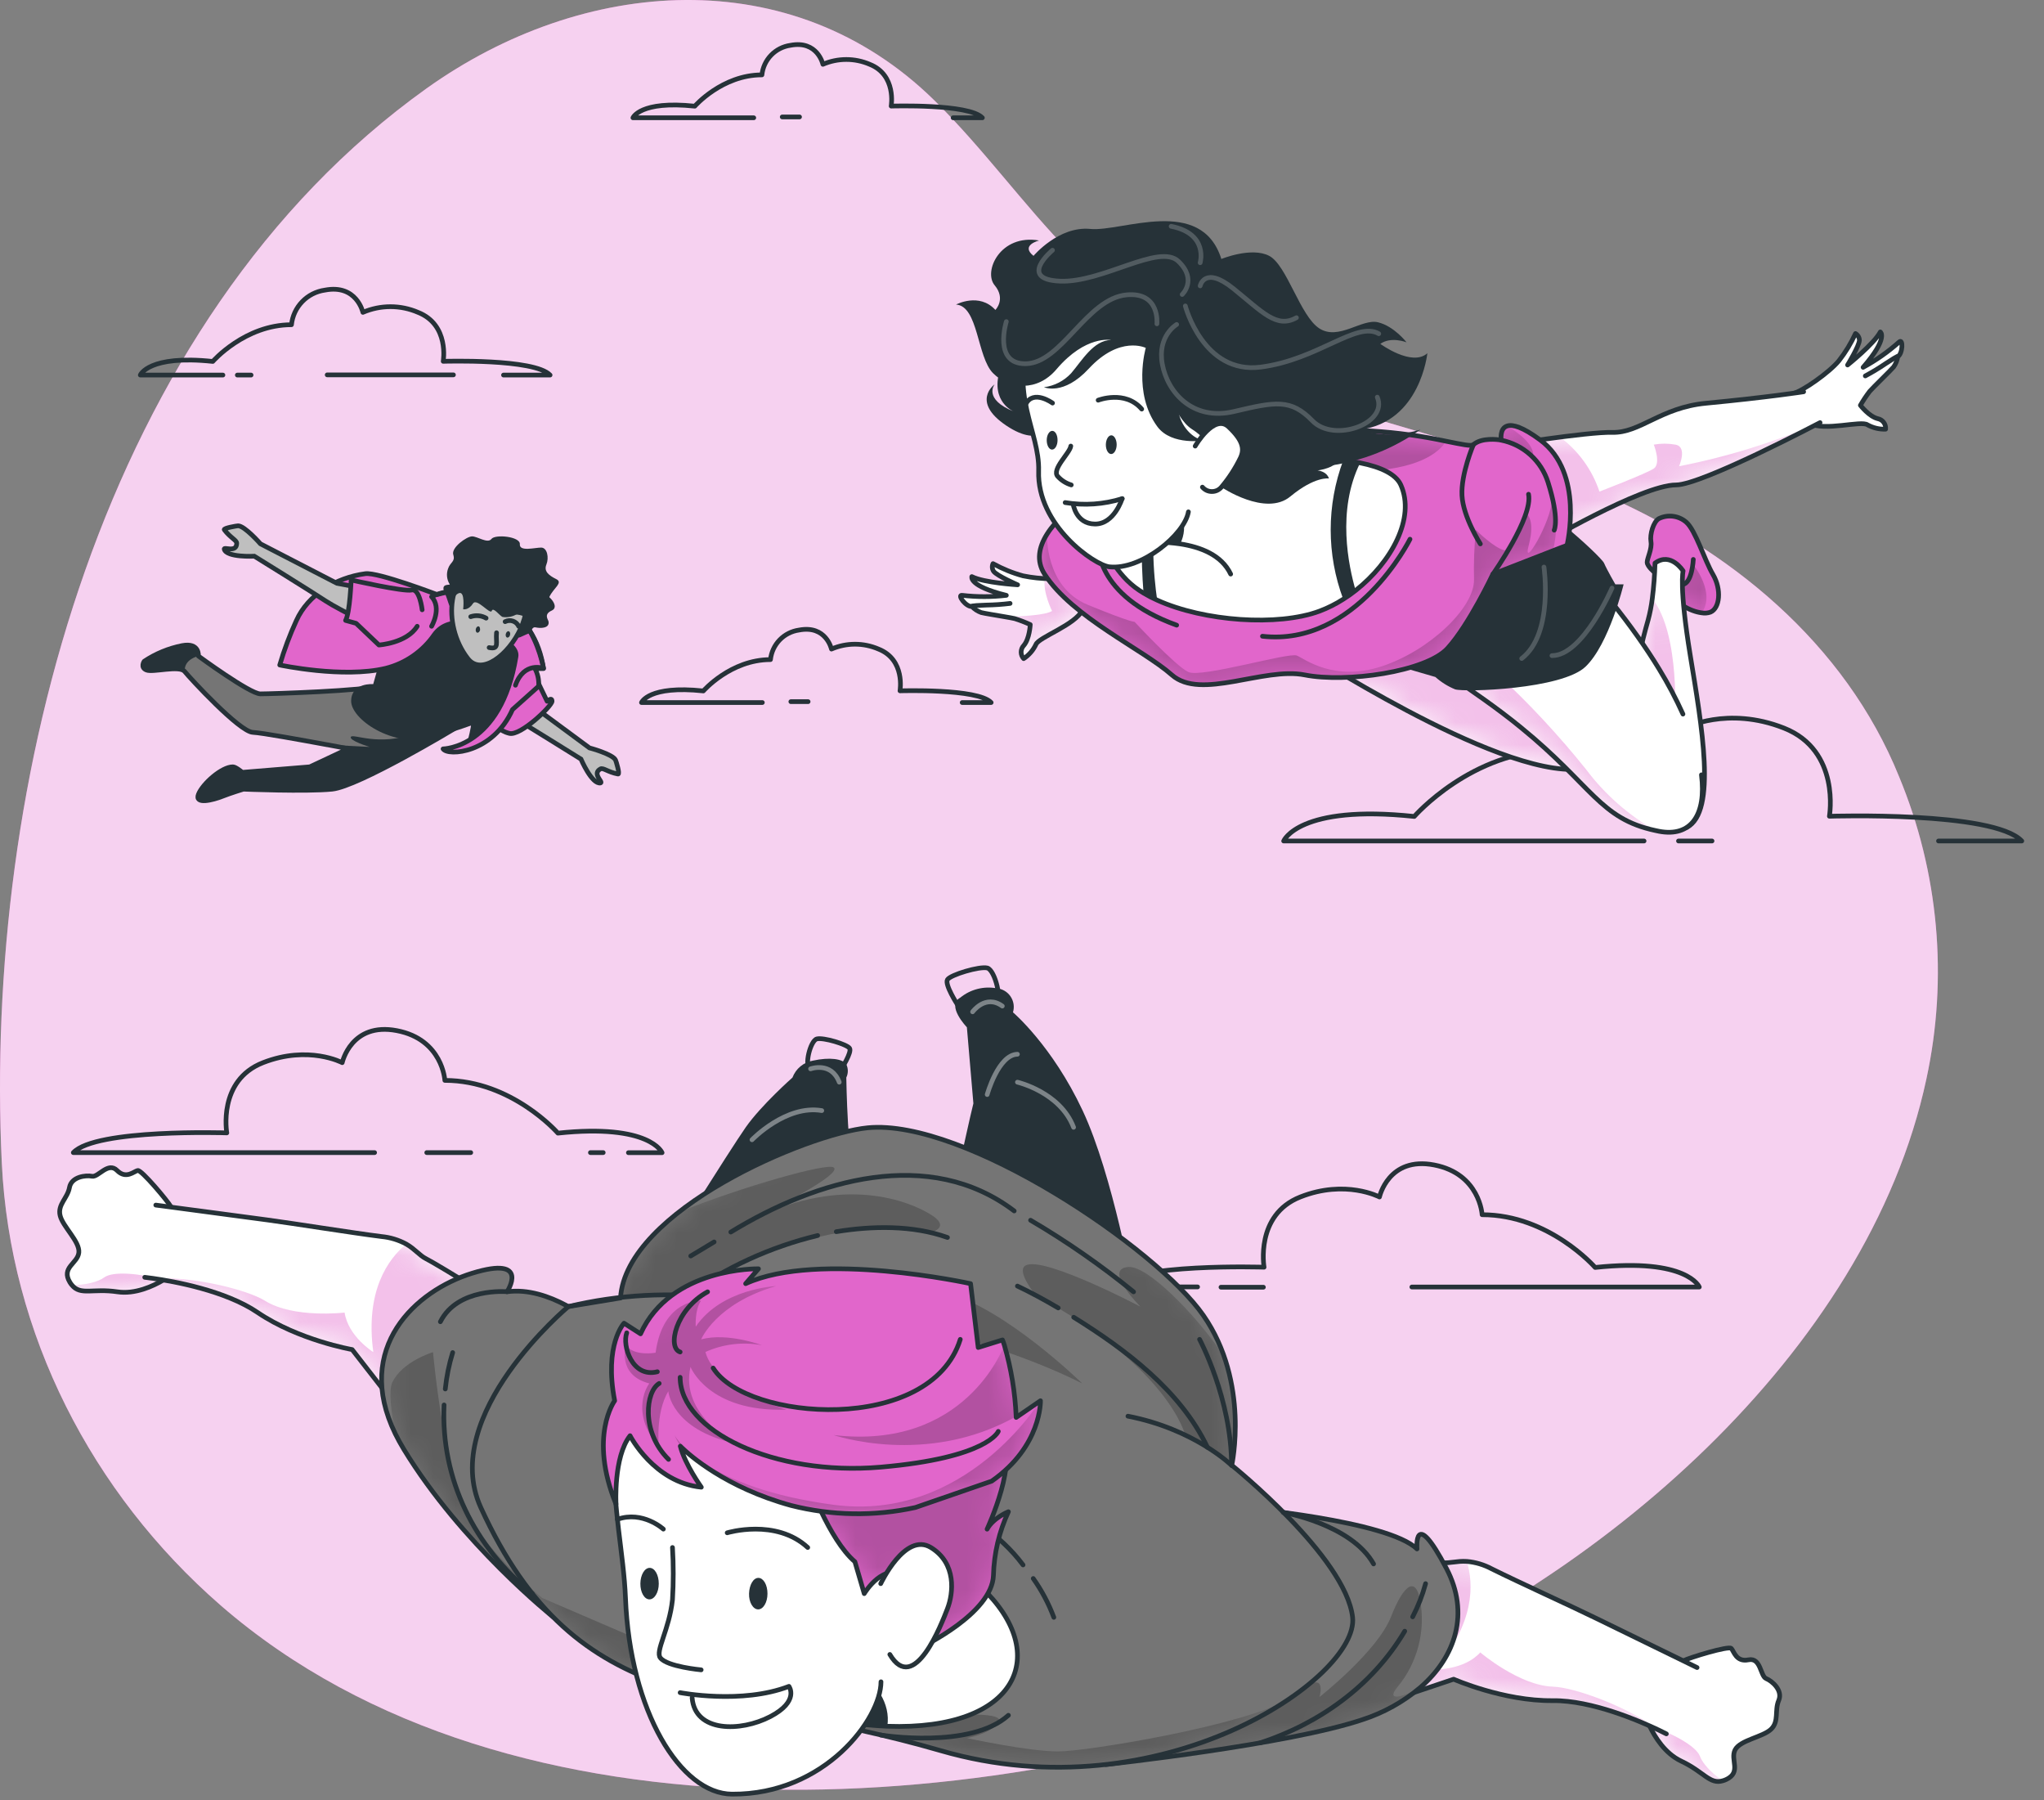 <svg width="92" height="81" viewBox="0 0 92 81" fill="none" xmlns="http://www.w3.org/2000/svg">
<rect x="0" y="0" width="92" height="81" fill="#808080" stroke="none"/>
<path d="M86.707 48.549C87.691 43.997 87.263 39.252 85.478 34.95C83.045 28.933 77.818 24.659 71.96 22.165C63.446 18.541 55.091 18.471 48.171 11.37C46.036 9.179 44.246 6.67 42.061 4.523C35.634 -1.797 26.221 -1.037 19.195 3.982C4.545 14.458 -0.734 35.19 0.081 52.331C0.447 60.02 4.124 67.183 9.932 72.239C23.078 83.653 45.4 81.734 60.493 75.776C71.749 71.322 84.054 60.957 86.707 48.549Z" fill="#E166CB"/>
<path opacity="0.7" d="M86.707 48.549C87.691 43.997 87.263 39.252 85.478 34.95C83.045 28.933 77.818 24.659 71.96 22.165C63.446 18.541 55.091 18.471 48.171 11.37C46.036 9.179 44.246 6.67 42.061 4.523C35.634 -1.797 26.221 -1.037 19.195 3.982C4.545 14.458 -0.734 35.19 0.081 52.331C0.447 60.02 4.124 67.183 9.932 72.239C23.078 83.653 45.4 81.734 60.493 75.776C71.749 71.322 84.054 60.957 86.707 48.549Z" fill="white"/>
<path d="M10.033 16.877H6.315C6.315 16.877 6.685 15.956 9.578 16.264C9.578 16.264 11.019 14.612 13.119 14.612C13.16 14.222 13.33 13.857 13.602 13.575C13.874 13.292 14.233 13.11 14.621 13.055C16.056 12.777 16.334 14.056 16.334 14.056C16.726 13.887 17.148 13.8 17.575 13.8C18.002 13.8 18.424 13.887 18.816 14.056C20.238 14.618 19.949 16.259 19.949 16.259C19.949 16.259 24.053 16.125 24.759 16.877H22.663" stroke="#263238" stroke-width="0.211" stroke-linecap="round" stroke-linejoin="round"/>
<path d="M73.999 37.843H57.777C57.777 37.843 58.449 36.185 63.657 36.739C63.657 36.739 66.25 33.764 70.034 33.764C70.034 33.764 70.16 31.447 72.743 30.956C75.326 30.465 75.828 32.763 75.828 32.763C75.828 32.763 77.736 31.752 80.298 32.763C82.86 33.775 82.341 36.73 82.341 36.73C82.341 36.73 89.734 36.488 91 37.843H87.252" stroke="#263238" stroke-width="0.211" stroke-linecap="round" stroke-linejoin="round"/>
<path d="M63.547 57.913H76.485C76.485 57.913 75.952 56.592 71.797 57.033C71.797 57.033 69.727 54.66 66.71 54.66C66.71 54.66 66.609 52.817 64.55 52.421C62.492 52.025 62.09 53.862 62.09 53.862C62.09 53.862 60.566 53.055 58.525 53.862C56.484 54.669 56.895 57.022 56.895 57.022C56.895 57.022 50.996 56.828 49.987 57.909H53.903" stroke="#263238" stroke-width="0.211" stroke-linecap="round" stroke-linejoin="round"/>
<path d="M16.861 51.865H3.3C4.313 50.784 10.208 50.978 10.208 50.978C10.208 50.978 9.786 48.621 11.838 47.818C13.89 47.015 15.403 47.818 15.403 47.818C15.403 47.818 15.803 45.981 17.864 46.377C19.924 46.773 20.023 48.616 20.023 48.616C23.042 48.616 25.111 50.989 25.111 50.989C29.265 50.548 29.8 51.869 29.8 51.869H28.285" stroke="#263238" stroke-width="0.211" stroke-linecap="round" stroke-linejoin="round"/>
<path d="M34.313 31.613H28.873C28.873 31.613 29.191 30.827 31.658 31.091C31.658 31.091 32.886 29.681 34.679 29.681C34.715 29.348 34.86 29.037 35.092 28.796C35.325 28.555 35.631 28.399 35.962 28.352C37.186 28.116 37.424 29.207 37.424 29.207C37.758 29.063 38.119 28.988 38.483 28.988C38.847 28.988 39.207 29.063 39.542 29.207C40.755 29.686 40.509 31.086 40.509 31.086C40.509 31.086 44.012 30.971 44.612 31.613H43.308" stroke="#263238" stroke-width="0.211" stroke-linecap="round" stroke-linejoin="round"/>
<path d="M10.682 16.877H11.301" stroke="#263238" stroke-width="0.211" stroke-linecap="round" stroke-linejoin="round"/>
<path d="M14.727 16.868H20.409" stroke="#263238" stroke-width="0.211" stroke-linecap="round" stroke-linejoin="round"/>
<path d="M35.596 31.573H36.373" stroke="#263238" stroke-width="0.211" stroke-linecap="round" stroke-linejoin="round"/>
<path d="M33.927 5.3H28.488C28.488 5.3 28.806 4.515 31.273 4.778C31.273 4.778 32.501 3.369 34.294 3.369C34.329 3.036 34.474 2.724 34.707 2.483C34.939 2.242 35.245 2.086 35.577 2.039C36.801 1.803 37.039 2.894 37.039 2.894C37.371 2.751 37.73 2.677 38.092 2.677C38.454 2.677 38.813 2.751 39.145 2.894C40.359 3.373 40.112 4.774 40.112 4.774C40.112 4.774 43.616 4.66 44.216 5.3H42.9" stroke="#263238" stroke-width="0.211" stroke-linecap="round" stroke-linejoin="round"/>
<path d="M35.208 5.262H35.987" stroke="#263238" stroke-width="0.211" stroke-linecap="round" stroke-linejoin="round"/>
<path d="M27.15 51.865H26.575" stroke="#263238" stroke-width="0.211" stroke-linecap="round" stroke-linejoin="round"/>
<path d="M19.208 51.865H21.188" stroke="#263238" stroke-width="0.211" stroke-linecap="round" stroke-linejoin="round"/>
<path d="M54.956 57.922H56.865" stroke="#263238" stroke-width="0.211" stroke-linecap="round" stroke-linejoin="round"/>
<path d="M75.549 37.843H77.058" stroke="#263238" stroke-width="0.211" stroke-linecap="round" stroke-linejoin="round"/>
<path d="M20.444 32.795C20.444 32.795 16.132 35.393 14.948 35.511C13.764 35.629 10.956 35.511 10.956 35.511C10.956 35.511 10.389 35.683 10.01 35.833C9.588 36.001 8.746 36.218 8.931 35.744C9.117 35.27 9.984 34.499 10.486 34.506C10.61 34.506 10.907 34.754 10.907 34.754L13.945 34.506L15.683 33.69C15.683 33.69 15.291 33.614 14.741 33.513H14.729C13.589 33.303 11.779 32.972 11.381 32.955C10.777 32.93 8.546 30.507 8.312 30.216C8.078 29.926 6.888 30.269 6.593 30.151C6.298 30.033 6.492 29.755 6.492 29.755C7.009 29.411 7.589 29.172 8.198 29.051C8.996 28.898 8.931 29.521 8.931 29.521C8.931 29.521 11.248 31.223 11.72 31.223C12.192 31.223 16.498 31.087 17.084 30.851C17.579 30.64 19.64 32.178 20.263 32.654C20.379 32.742 20.444 32.795 20.444 32.795Z" fill="#757575" stroke="#263238" stroke-width="0.211" stroke-linecap="round" stroke-linejoin="round"/>
<path d="M8.316 30.218C8.08 29.934 6.892 30.271 6.597 30.153C6.302 30.035 6.496 29.757 6.496 29.757C7.012 29.413 7.59 29.173 8.198 29.051C8.996 28.898 8.931 29.521 8.931 29.521C8.931 29.521 8.27 29.654 8.316 30.218Z" fill="#263238"/>
<path d="M20.444 32.795C20.444 32.795 16.132 35.393 14.948 35.511C13.764 35.629 10.956 35.511 10.956 35.511C10.956 35.511 10.389 35.683 10.01 35.833C9.588 36.001 8.746 36.218 8.931 35.744C9.117 35.27 9.984 34.499 10.486 34.506C10.61 34.506 10.907 34.754 10.907 34.754L13.945 34.506L15.683 33.69C15.683 33.69 15.291 33.614 14.741 33.513H14.76L16.635 33.61C16.635 33.61 15.702 33.326 15.793 33.159C15.883 32.993 17.057 33.604 18.641 33.006C19.153 32.795 19.698 32.676 20.25 32.654C20.379 32.742 20.444 32.795 20.444 32.795Z" fill="#263238"/>
<path d="M21.451 28.731L23.413 31.352L26.531 33.654C26.531 33.654 27.573 33.931 27.704 34.198C27.729 34.246 27.915 34.851 27.816 34.83C27.361 34.744 27.152 34.535 27.028 34.6C26.628 34.811 27.169 35.197 27.028 35.232C26.636 35.302 26.149 34.158 26.149 34.158C26.149 34.158 23.486 32.498 22.911 32.163C22.336 31.828 20.309 30.267 20.309 30.267C20.309 30.267 20.866 29.026 21.451 28.731Z" fill="#BFBFBF" stroke="#263238" stroke-width="0.211" stroke-miterlimit="10"/>
<path d="M24.251 30.779L24.626 31.556C24.626 31.556 24.847 31.346 24.847 31.556C24.847 31.767 23.43 33.124 22.93 33.001C22.431 32.879 22.349 32.597 22.349 32.597C22.349 32.597 23.057 31.097 23.347 30.931C23.638 30.764 24.251 30.779 24.251 30.779Z" fill="#E166CB" stroke="#263238" stroke-width="0.211" stroke-linecap="round" stroke-linejoin="round"/>
<path d="M16.64 29.445C16.64 29.445 21.342 31.889 21.192 32.709C21.043 33.528 20.916 33.612 20.916 33.612C20.916 33.612 22.625 33.039 22.863 31.944C23.101 30.848 20.135 27.958 16.64 29.445Z" fill="#263238"/>
<path d="M18.384 26.85C19.676 26.964 20.91 27.44 21.944 28.223C23.32 29.277 24.175 30.433 24.07 30.93C23.904 31.723 21.173 32.744 19.425 33.202C17.676 33.659 15.784 32.359 15.805 31.531C15.826 30.703 16.798 30.785 16.798 30.785C16.798 30.785 17.676 27.516 18.384 26.85Z" fill="#263238"/>
<path d="M20.935 28.099C20.686 28.018 20.418 28.018 20.169 28.1C19.92 28.181 19.704 28.34 19.551 28.552C19.03 29.308 18.252 29.849 17.362 30.073C15.445 30.535 12.591 29.924 12.591 29.924C12.792 29.239 13.043 28.57 13.341 27.922C13.861 26.764 15.11 25.992 16.444 25.815C17.01 25.738 19.675 26.755 19.675 26.755C23.754 25.605 24.464 30.084 24.464 30.084H24.078C24.208 30.327 24.265 30.601 24.245 30.876L23.067 31.929C22.186 33.903 20.168 34.036 19.943 33.699C19.943 33.699 22.551 33.671 23.225 29.542C23.326 28.914 21.866 28.396 20.935 28.099Z" fill="#E166CB" stroke="#263238" stroke-width="0.211" stroke-linecap="round" stroke-linejoin="round"/>
<path d="M18.384 26.85L15.167 26.249L11.723 24.471C11.723 24.471 11.012 23.66 10.716 23.66C10.661 23.66 10.039 23.766 10.096 23.839C10.376 24.206 10.654 24.305 10.654 24.444C10.654 24.895 10.056 24.583 10.094 24.716C10.204 25.097 11.447 25.028 11.447 25.028C11.447 25.028 14.114 26.681 14.668 27.05C15.222 27.419 17.514 28.546 17.514 28.546C17.514 28.546 18.38 27.505 18.384 26.85Z" fill="#BFBFBF" stroke="#263238" stroke-width="0.211" stroke-miterlimit="10"/>
<path d="M18.778 28.181C18.306 28.944 17.055 29.024 17.055 29.024L16.029 28.049L15.555 27.918C15.751 27.564 15.805 26.098 15.805 26.098C15.805 26.098 18.165 26.635 18.527 26.551C18.89 26.466 19.001 27.44 19.001 27.44" fill="#E166CB"/>
<path d="M18.778 28.181C18.306 28.944 17.055 29.024 17.055 29.024L16.029 28.049L15.555 27.918C15.751 27.564 15.805 26.098 15.805 26.098C15.805 26.098 18.165 26.635 18.527 26.551C18.89 26.466 19.001 27.44 19.001 27.44" stroke="#263238" stroke-width="0.211" stroke-linecap="round" stroke-linejoin="round"/>
<path d="M19.425 28.181C19.425 28.181 19.903 27.366 19.425 26.85C19.425 26.85 20.642 26.174 22.182 26.972C23.722 27.77 24.262 28.841 24.464 30.073C24.464 30.073 23.583 29.751 23.2 30.834" stroke="#263238" stroke-width="0.211" stroke-linecap="round" stroke-linejoin="round"/>
<path d="M24.403 26.681C24.75 26.78 25.195 27.313 24.835 27.474C24.474 27.634 24.658 27.861 24.683 27.945C24.708 28.03 24.723 28.223 24.403 28.251C24.083 28.278 24.057 28.139 23.931 28.333C23.805 28.527 24.011 28.411 23.701 28.544C23.392 28.676 23.446 28.689 23.208 28.698C22.97 28.706 22.696 28.845 22.551 28.457C22.406 28.07 23.779 26.5 24.403 26.681Z" fill="#263238"/>
<path d="M21.755 25.596C20.202 25.51 19.838 28.076 21.061 29.639C22.285 31.202 25.922 25.834 21.755 25.596Z" fill="#BFBFBF" stroke="#263238" stroke-width="0.211" stroke-miterlimit="10"/>
<path d="M21.291 27.155C21.462 26.894 22.071 27.682 22.134 27.488C22.197 27.294 22.494 27.716 22.62 27.762C22.82 27.792 23.024 27.759 23.204 27.669C23.37 27.585 23.981 27.958 24.175 27.779C24.23 27.739 24.27 27.682 24.29 27.617C24.31 27.552 24.309 27.483 24.287 27.419C24.287 27.419 24.746 27.349 24.828 27.155C24.91 26.962 24.55 27.244 24.731 26.852C24.913 26.46 25.363 26.22 25.035 26.058C24.706 25.895 24.468 25.71 24.592 25.405C24.717 25.099 24.634 24.64 24.356 24.64C24.078 24.64 23.37 24.836 23.398 24.488C23.425 24.141 22.288 24.029 22.119 24.252C21.951 24.476 21.487 24.132 21.245 24.136C21.003 24.141 20.301 24.64 20.402 24.96C20.503 25.28 20.265 25.289 20.166 25.592C20.125 25.705 20.11 25.826 20.122 25.946C20.134 26.065 20.173 26.181 20.236 26.283C20.32 26.359 19.814 26.207 20 26.637C20.185 27.067 20.194 27.259 20.263 27.286C20.333 27.313 20.362 26.803 20.653 26.692C20.944 26.58 20.847 27.415 20.847 27.415C20.847 27.415 21.085 27.473 21.291 27.155Z" fill="#263238"/>
<path d="M21.188 27.749C21.301 27.711 21.421 27.696 21.541 27.708C21.66 27.719 21.775 27.755 21.879 27.815" stroke="#263238" stroke-width="0.211" stroke-linecap="round" stroke-linejoin="round"/>
<path d="M22.736 27.973C22.79 27.945 22.849 27.929 22.909 27.925C22.969 27.921 23.03 27.928 23.087 27.948C23.144 27.968 23.196 27.999 23.241 28.039C23.286 28.08 23.322 28.129 23.347 28.183" stroke="#263238" stroke-width="0.211" stroke-linecap="round" stroke-linejoin="round"/>
<path d="M22.349 28.472C22.307 28.916 22.488 29.237 22.016 29.14" stroke="#263238" stroke-width="0.211" stroke-linecap="round" stroke-linejoin="round"/>
<path d="M21.609 28.348C21.59 28.428 21.534 28.48 21.481 28.47C21.428 28.459 21.399 28.384 21.416 28.306C21.432 28.228 21.491 28.173 21.544 28.186C21.597 28.198 21.609 28.27 21.609 28.348Z" fill="#263238"/>
<path d="M22.958 28.569C22.941 28.647 22.884 28.7 22.829 28.689C22.774 28.678 22.747 28.603 22.766 28.525C22.785 28.447 22.842 28.392 22.894 28.405C22.947 28.417 22.977 28.489 22.958 28.569Z" fill="#263238"/>
<path d="M76.99 27.545C76.864 27.59 76.727 27.601 76.594 27.577C76.076 27.511 75.347 27.126 75.206 26.574C75.197 26.536 75.185 26.499 75.17 26.462C75.127 26.295 75.04 26.143 74.919 26.02C74.797 25.897 74.646 25.808 74.479 25.763C74.479 25.763 74.138 25.485 74.138 25.301C74.138 25.118 74.363 24.699 74.309 24.375C74.254 24.05 74.416 23.473 74.671 23.334C74.869 23.238 75.09 23.203 75.308 23.232C75.526 23.261 75.731 23.352 75.897 23.496C76.318 23.865 76.708 25.181 77.102 25.855C77.496 26.53 77.407 27.366 76.99 27.545Z" fill="#E166CB"/>
<mask id="mask0_317_7030" style="mask-type:luminance" maskUnits="userSpaceOnUse" x="74" y="23" width="4" height="5">
<path d="M76.99 27.545C76.864 27.59 76.727 27.601 76.594 27.577C76.076 27.511 75.347 27.126 75.206 26.574C75.197 26.536 75.185 26.499 75.17 26.462C75.127 26.295 75.04 26.143 74.919 26.02C74.797 25.897 74.646 25.808 74.479 25.763C74.479 25.763 74.138 25.485 74.138 25.301C74.138 25.118 74.363 24.699 74.309 24.375C74.254 24.05 74.416 23.473 74.671 23.334C74.869 23.238 75.09 23.203 75.308 23.232C75.526 23.261 75.731 23.352 75.897 23.496C76.318 23.865 76.708 25.181 77.102 25.855C77.496 26.53 77.407 27.366 76.99 27.545Z" fill="white"/>
</mask>
<g mask="url(#mask0_317_7030)">
<path opacity="0.3" d="M76.594 27.577C76.076 27.511 75.347 27.126 75.206 26.574C75.197 26.536 75.185 26.499 75.17 26.462C75.514 26.435 76.116 26.252 76.211 25.409C76.215 25.405 77.241 26.671 76.594 27.577Z" fill="black" fill-opacity="0.7"/>
</g>
<path d="M76.99 27.545C76.864 27.59 76.727 27.601 76.594 27.577C76.076 27.511 75.347 27.126 75.206 26.574C75.197 26.536 75.185 26.499 75.17 26.462C75.127 26.295 75.04 26.143 74.919 26.02C74.797 25.897 74.646 25.808 74.479 25.763C74.479 25.763 74.138 25.485 74.138 25.301C74.138 25.118 74.363 24.699 74.309 24.375C74.254 24.05 74.416 23.473 74.671 23.334C74.869 23.238 75.09 23.203 75.308 23.232C75.526 23.261 75.731 23.352 75.897 23.496C76.318 23.865 76.708 25.181 77.102 25.855C77.496 26.53 77.407 27.366 76.99 27.545Z" stroke="#263238" stroke-width="0.211" stroke-linecap="round" stroke-linejoin="round"/>
<path d="M76.215 25.173C76.215 25.173 76.165 26.252 75.731 26.302" stroke="#263238" stroke-width="0.211" stroke-linecap="round" stroke-linejoin="round"/>
<path d="M75.92 37.232L73.856 31.712C73.837 31.657 73.818 31.603 73.803 31.546C73.483 30.402 73.908 28.862 74.18 27.903C74.265 27.588 74.327 27.267 74.368 26.943C74.436 26.411 74.477 25.875 74.492 25.339C75.202 24.815 75.756 25.691 75.756 25.691C75.756 25.691 75.57 26.389 76.08 29.502C76.59 32.616 77.292 36.528 75.92 37.232Z" fill="white"/>
<mask id="mask1_317_7030" style="mask-type:luminance" maskUnits="userSpaceOnUse" x="73" y="25" width="4" height="13">
<path d="M75.92 37.232L73.856 31.712C73.837 31.657 73.818 31.603 73.803 31.546C73.483 30.402 73.908 28.862 74.18 27.903C74.265 27.588 74.327 27.267 74.368 26.943C74.436 26.411 74.477 25.875 74.492 25.339C75.202 24.815 75.756 25.691 75.756 25.691C75.756 25.691 75.57 26.389 76.08 29.502C76.59 32.616 77.292 36.528 75.92 37.232Z" fill="white"/>
</mask>
<g mask="url(#mask1_317_7030)">
<path opacity="0.4" d="M75.381 32.464L73.811 31.546C73.491 30.402 73.917 28.862 74.189 27.903C74.273 27.588 74.336 27.267 74.376 26.943C75.65 28.565 75.381 32.464 75.381 32.464Z" fill="#E166CB"/>
</g>
<path d="M75.92 37.232L73.856 31.712C73.837 31.657 73.818 31.603 73.803 31.546C73.483 30.402 73.908 28.862 74.18 27.903C74.265 27.588 74.327 27.267 74.368 26.943C74.436 26.411 74.477 25.875 74.492 25.339C75.202 24.815 75.756 25.691 75.756 25.691C75.756 25.691 75.57 26.389 76.08 29.502C76.59 32.616 77.292 36.528 75.92 37.232Z" stroke="#263238" stroke-width="0.211" stroke-linecap="round" stroke-linejoin="round"/>
<path d="M71.783 34.445C68.679 35.74 59.281 29.582 59.05 29.534C59.05 29.534 66.55 28.209 67.664 27.948C67.711 27.939 67.757 27.925 67.801 27.905C67.835 27.939 68.18 28.204 68.673 28.611C70.457 30.088 74.163 33.448 71.783 34.445Z" fill="white"/>
<mask id="mask2_317_7030" style="mask-type:luminance" maskUnits="userSpaceOnUse" x="59" y="27" width="14" height="8">
<path d="M71.783 34.445C68.679 35.74 59.281 29.582 59.05 29.534C59.05 29.534 66.55 28.209 67.664 27.948C67.711 27.939 67.757 27.925 67.801 27.905C67.835 27.939 68.18 28.204 68.673 28.611C70.457 30.088 74.163 33.448 71.783 34.445Z" fill="white"/>
</mask>
<g mask="url(#mask2_317_7030)">
<path opacity="0.4" d="M71.783 34.445C68.679 35.74 59.281 29.582 59.05 29.534C59.05 29.534 66.55 28.209 67.664 27.948C67.998 28.157 68.335 28.378 68.673 28.611C70.457 30.088 74.163 33.448 71.783 34.445Z" fill="#E166CB"/>
</g>
<path d="M71.783 34.445C68.679 35.74 59.281 29.582 59.05 29.534C59.05 29.534 66.55 28.209 67.664 27.948C67.711 27.939 67.757 27.925 67.801 27.905C67.835 27.939 68.18 28.204 68.673 28.611C70.457 30.088 74.163 33.448 71.783 34.445Z" stroke="#263238" stroke-width="0.211" stroke-linecap="round" stroke-linejoin="round"/>
<path d="M76.582 34.866C76.809 36.669 76.11 37.68 74.675 37.407L74.513 37.373C72 36.836 71.677 35.361 68.458 32.738C67.344 31.826 66.252 31.097 65.321 30.446C63.847 29.407 62.758 28.563 62.614 27.497C62.383 25.75 60.231 23.218 64.247 21.705C67.264 20.572 72.419 26.393 74.675 30.103C75.075 30.756 75.434 31.435 75.749 32.133" fill="white"/>
<mask id="mask3_317_7030" style="mask-type:luminance" maskUnits="userSpaceOnUse" x="61" y="21" width="16" height="17">
<path d="M76.582 34.866C76.809 36.669 76.11 37.68 74.675 37.407L74.513 37.373C72 36.836 71.677 35.361 68.458 32.738C67.344 31.826 66.252 31.097 65.321 30.446C63.847 29.407 62.758 28.563 62.614 27.497C62.383 25.75 60.231 23.218 64.247 21.705C67.264 20.572 72.419 26.393 74.675 30.103C75.075 30.756 75.434 31.435 75.749 32.133" fill="white"/>
</mask>
<g mask="url(#mask3_317_7030)">
<path opacity="0.4" d="M74.513 37.373C72 36.836 71.677 35.361 68.458 32.738C67.344 31.826 66.252 31.097 65.321 30.446L66.63 30.067L67.43 30.36C68.854 31.685 70.179 33.112 71.395 34.63C72.235 35.749 73.296 36.682 74.513 37.373Z" fill="#E166CB"/>
</g>
<path d="M76.582 34.866C76.809 36.669 76.11 37.68 74.675 37.407L74.513 37.373C72 36.836 71.677 35.361 68.458 32.738C67.344 31.826 66.252 31.097 65.321 30.446C63.847 29.407 62.758 28.563 62.614 27.497C62.383 25.75 60.231 23.218 64.247 21.705C67.264 20.572 72.419 26.393 74.675 30.103C75.075 30.756 75.434 31.435 75.749 32.133" stroke="#263238" stroke-width="0.211" stroke-linecap="round" stroke-linejoin="round"/>
<path d="M67.43 21.821C68.865 22.082 72.065 25.034 72.198 25.339C72.33 25.645 72.707 26.296 72.707 26.296H73.078C73.078 26.296 72.429 28.982 71.365 29.999C70.302 31.017 65.92 31.156 65.494 31.019C65.168 30.886 64.868 30.698 64.605 30.463L61.411 29.534L67.43 21.821Z" fill="#263238"/>
<path d="M48.731 27.44C48.396 28.129 46.74 28.674 46.624 29.005C46.502 29.262 46.312 29.48 46.075 29.637C46.001 29.557 45.961 29.453 45.961 29.344C45.961 29.236 46.001 29.131 46.075 29.051C46.342 28.75 46.371 28.105 46.371 28.105C46.144 28.001 45.909 27.911 45.67 27.836C45.59 27.817 45.419 27.785 45.219 27.752C44.819 27.682 44.301 27.6 44.166 27.564C44.006 27.507 43.862 27.414 43.745 27.292C43.475 27.313 43.062 26.751 43.308 26.789C43.968 26.866 44.635 26.866 45.295 26.789C43.58 26.367 43.742 25.946 43.742 25.946C44.28 26.226 45.803 26.315 45.803 26.315C45.803 26.315 44.884 25.919 44.724 25.71C44.69 25.66 44.669 25.601 44.664 25.54C44.659 25.479 44.669 25.418 44.695 25.363C45.122 25.599 45.576 25.784 46.047 25.912C46.87 26.08 47.718 26.087 48.544 25.931L48.731 27.44Z" fill="white"/>
<mask id="mask4_317_7030" style="mask-type:luminance" maskUnits="userSpaceOnUse" x="43" y="25" width="6" height="5">
<path d="M48.731 27.44C48.396 28.129 46.74 28.674 46.624 29.005C46.502 29.262 46.312 29.48 46.075 29.637C46.001 29.557 45.961 29.453 45.961 29.344C45.961 29.236 46.001 29.131 46.075 29.051C46.342 28.75 46.371 28.105 46.371 28.105C46.144 28.001 45.909 27.911 45.67 27.836C45.59 27.817 45.419 27.785 45.219 27.752C44.819 27.682 44.301 27.6 44.166 27.564C44.006 27.507 43.862 27.414 43.745 27.292C43.475 27.313 43.062 26.751 43.308 26.789C43.968 26.866 44.635 26.866 45.295 26.789C43.58 26.367 43.742 25.946 43.742 25.946C44.28 26.226 45.803 26.315 45.803 26.315C45.803 26.315 44.884 25.919 44.724 25.71C44.69 25.66 44.669 25.601 44.664 25.54C44.659 25.479 44.669 25.418 44.695 25.363C45.122 25.599 45.576 25.784 46.047 25.912C46.87 26.08 47.718 26.087 48.544 25.931L48.731 27.44Z" fill="white"/>
</mask>
<g mask="url(#mask4_317_7030)">
<path opacity="0.4" d="M48.731 27.44C48.396 28.129 46.74 28.674 46.624 29.005C46.502 29.262 46.312 29.48 46.075 29.637C46.001 29.557 45.961 29.453 45.961 29.344C45.961 29.236 46.001 29.131 46.075 29.051C46.342 28.75 46.371 28.105 46.371 28.105C46.144 28.001 45.909 27.911 45.67 27.836C45.59 27.817 45.419 27.785 45.219 27.752C46.036 27.737 47.062 27.682 47.353 27.492C47.353 27.492 46.942 26.686 47.02 26.043C47.029 25.929 47.061 25.817 47.115 25.716C47.17 25.615 47.245 25.527 47.336 25.457C47.589 25.272 48.036 25.525 48.514 25.938H48.525L48.731 27.44Z" fill="#E166CB"/>
</g>
<path d="M48.731 27.44C48.396 28.129 46.74 28.674 46.624 29.005C46.502 29.262 46.312 29.48 46.075 29.637C46.001 29.557 45.961 29.453 45.961 29.344C45.961 29.236 46.001 29.131 46.075 29.051C46.342 28.75 46.371 28.105 46.371 28.105C46.144 28.001 45.909 27.911 45.67 27.836C45.59 27.817 45.419 27.785 45.219 27.752C44.819 27.682 44.301 27.6 44.166 27.564C44.006 27.507 43.862 27.414 43.745 27.292C43.475 27.313 43.062 26.751 43.308 26.789C43.968 26.866 44.635 26.866 45.295 26.789C43.58 26.367 43.742 25.946 43.742 25.946C44.28 26.226 45.803 26.315 45.803 26.315C45.803 26.315 44.884 25.919 44.724 25.71C44.69 25.66 44.669 25.601 44.664 25.54C44.659 25.479 44.669 25.418 44.695 25.363C45.122 25.599 45.576 25.784 46.047 25.912C46.87 26.08 47.718 26.087 48.544 25.931L48.731 27.44Z" stroke="#263238" stroke-width="0.211" stroke-linecap="round" stroke-linejoin="round"/>
<path d="M43.766 27.286C43.766 27.286 43.584 27.254 44.398 27.227C44.754 27.221 45.11 27.197 45.464 27.153" stroke="#263238" stroke-width="0.211" stroke-linecap="round" stroke-linejoin="round"/>
<path d="M80.728 17.698C81.122 17.606 82.325 16.771 82.765 16.238C83.063 15.859 83.314 15.446 83.515 15.008C83.567 15.039 83.611 15.083 83.642 15.136C83.673 15.188 83.69 15.248 83.692 15.309C83.681 15.573 83.159 16.424 83.159 16.424C83.159 16.424 84.351 15.474 84.633 14.936C84.633 14.936 85.015 15.196 83.858 16.529C84.442 16.213 84.987 15.83 85.483 15.387C85.664 15.214 85.649 15.912 85.417 16.051C85.392 16.217 85.328 16.375 85.232 16.512C85.095 16.674 84.32 17.42 84.157 17.606C84.003 17.807 83.862 18.018 83.736 18.238C83.736 18.238 84.128 18.747 84.522 18.84C84.628 18.861 84.723 18.921 84.787 19.009C84.852 19.096 84.881 19.204 84.87 19.312C84.587 19.322 84.306 19.255 84.058 19.118C83.782 18.908 82.116 19.419 81.444 19.049" fill="white"/>
<path d="M80.728 17.698C81.122 17.606 82.325 16.771 82.765 16.238C83.063 15.859 83.314 15.446 83.515 15.008C83.567 15.039 83.611 15.083 83.642 15.136C83.673 15.188 83.69 15.248 83.692 15.309C83.681 15.573 83.159 16.424 83.159 16.424C83.159 16.424 84.351 15.474 84.633 14.936C84.633 14.936 85.015 15.196 83.858 16.529C84.442 16.213 84.987 15.83 85.483 15.387C85.664 15.214 85.649 15.912 85.417 16.051C85.392 16.217 85.328 16.375 85.232 16.512C85.095 16.674 84.32 17.42 84.157 17.606C84.003 17.807 83.862 18.018 83.736 18.238C83.736 18.238 84.128 18.747 84.522 18.84C84.628 18.861 84.723 18.921 84.787 19.009C84.852 19.096 84.881 19.204 84.87 19.312C84.587 19.322 84.306 19.255 84.058 19.118C83.782 18.908 82.116 19.419 81.444 19.049" stroke="#263238" stroke-width="0.211" stroke-linecap="round" stroke-linejoin="round"/>
<path d="M81.92 19.017C81.92 19.017 76.594 21.821 75.44 21.821C73.889 21.821 69.282 24.537 69.282 24.537L67.43 20.073C67.43 20.073 71.46 19.426 72.568 19.457C73.818 19.491 74.745 18.339 76.782 18.145C79.558 17.88 81.181 17.629 81.181 17.629" fill="white"/>
<mask id="mask5_317_7030" style="mask-type:luminance" maskUnits="userSpaceOnUse" x="67" y="17" width="15" height="8">
<path d="M81.92 19.017C81.92 19.017 76.594 21.821 75.44 21.821C73.889 21.821 69.282 24.537 69.282 24.537L67.43 20.073C67.43 20.073 71.46 19.426 72.568 19.457C73.818 19.491 74.745 18.339 76.782 18.145C79.558 17.88 81.181 17.629 81.181 17.629" fill="white"/>
</mask>
<g mask="url(#mask5_317_7030)">
<path opacity="0.4" d="M81.92 19.017C81.92 19.017 76.594 21.821 75.44 21.821C73.889 21.821 69.282 24.537 69.282 24.537L67.43 20.073C67.43 20.073 68.837 19.847 70.217 19.668C71.044 20.286 71.663 21.142 71.991 22.12C71.991 22.12 74.098 21.313 74.437 21.084C74.776 20.854 74.437 20.007 74.437 20.007C74.758 19.949 75.087 19.949 75.408 20.007C75.964 20.102 75.575 20.981 75.575 20.981C77.754 20.555 79.88 19.894 81.916 19.009L81.92 19.017Z" fill="#E166CB"/>
</g>
<path d="M81.92 19.017C81.92 19.017 76.594 21.821 75.44 21.821C73.889 21.821 69.282 24.537 69.282 24.537L67.43 20.073C67.43 20.073 71.46 19.426 72.568 19.457C73.818 19.491 74.745 18.339 76.782 18.145C79.558 17.88 81.181 17.629 81.181 17.629" stroke="#263238" stroke-width="0.211" stroke-linecap="round" stroke-linejoin="round"/>
<path d="M70.531 24.537L69.899 24.781L67.194 25.834C67.194 25.834 66.128 28.103 65.157 29.169C64.186 30.235 60.583 30.737 58.725 30.37C56.867 30.004 54.05 31.527 52.744 30.37C51.438 29.214 48.263 27.777 47.014 25.832C46.633 25.238 46.761 24.615 47.126 24.035C47.958 22.714 50.008 21.621 50.008 21.621C52.671 20.443 55.508 19.703 58.407 19.432C60.642 19.242 62.894 19.384 65.088 19.854C65.8 19.997 66.221 20.092 66.318 20.007C66.693 19.681 67.405 19.78 67.544 19.797H67.569C67.569 19.797 67.485 19.266 67.849 19.165C68.092 19.093 68.532 19.211 69.324 19.797C71.328 21.282 70.531 24.537 70.531 24.537Z" fill="#E166CB"/>
<mask id="mask6_317_7030" style="mask-type:luminance" maskUnits="userSpaceOnUse" x="46" y="19" width="25" height="12">
<path d="M70.531 24.537L69.899 24.781L67.194 25.834C67.194 25.834 66.128 28.103 65.157 29.169C64.186 30.235 60.583 30.737 58.725 30.37C56.867 30.004 54.05 31.527 52.744 30.37C51.438 29.214 48.263 27.777 47.014 25.832C46.633 25.238 46.761 24.615 47.126 24.035C47.958 22.714 50.008 21.621 50.008 21.621C52.671 20.443 55.508 19.703 58.407 19.432C60.642 19.242 62.894 19.384 65.088 19.854C65.8 19.997 66.221 20.092 66.318 20.007C66.693 19.681 67.405 19.78 67.544 19.797H67.569C67.569 19.797 67.485 19.266 67.849 19.165C68.092 19.093 68.532 19.211 69.324 19.797C71.328 21.282 70.531 24.537 70.531 24.537Z" fill="white"/>
</mask>
<g mask="url(#mask6_317_7030)">
<path opacity="0.3" d="M69.903 24.781L67.198 25.834C67.198 25.834 66.132 28.103 65.161 29.169C64.19 30.235 60.583 30.737 58.725 30.37C56.867 30.004 54.05 31.527 52.744 30.37C51.438 29.214 48.263 27.777 47.014 25.832C46.633 25.238 46.761 24.615 47.126 24.035C47.126 24.035 47.014 26.418 48.961 27.216C50.907 28.015 51.067 27.981 51.067 27.981C51.067 27.981 52.9 29.962 53.484 30.239C54.067 30.518 58.011 29.342 58.373 29.5C58.736 29.658 60.04 30.684 62.178 29.989C64.317 29.294 66.375 27.349 66.345 26.073C66.327 25.329 66.355 24.585 66.43 23.846C66.43 23.846 67.272 24.688 67.736 24.766C67.736 24.766 68.566 23.58 68.679 23.098C68.679 23.098 69.13 23.329 68.808 24.535C68.486 25.74 69.847 23.433 69.847 22.489C69.853 21.813 70.274 23.153 69.903 24.781Z" fill="black" fill-opacity="0.7"/>
<path opacity="0.3" d="M65.088 19.853C64.759 20.374 63.834 21.139 61.228 21.212C57.24 21.324 57.015 20.292 57.015 20.292L58.403 19.432C60.64 19.242 62.892 19.384 65.088 19.853Z" fill="black" fill-opacity="0.7"/>
<path opacity="0.3" d="M67.535 19.803H67.561C67.561 19.803 67.477 19.272 67.841 19.171C68.359 19.481 69.019 19.978 69.016 20.498C68.547 20.218 68.051 19.985 67.535 19.803Z" fill="black" fill-opacity="0.7"/>
</g>
<path d="M70.531 24.537L69.899 24.781L67.194 25.834C67.194 25.834 66.128 28.103 65.157 29.169C64.186 30.235 60.583 30.737 58.725 30.37C56.867 30.004 54.05 31.527 52.744 30.37C51.438 29.214 48.263 27.777 47.014 25.832C46.633 25.238 46.761 24.615 47.126 24.035C47.958 22.714 50.008 21.621 50.008 21.621C52.671 20.443 55.508 19.703 58.407 19.432C60.642 19.242 62.894 19.384 65.088 19.854C65.8 19.997 66.221 20.092 66.318 20.007C66.693 19.681 67.405 19.78 67.544 19.797H67.569C67.569 19.797 67.485 19.266 67.849 19.165C68.092 19.093 68.532 19.211 69.324 19.797C71.328 21.282 70.531 24.537 70.531 24.537Z" stroke="#263238" stroke-width="0.211" stroke-linecap="round" stroke-linejoin="round"/>
<path d="M61.017 26.57C60.839 26.712 60.653 26.843 60.459 26.964C60.124 27.179 59.768 27.358 59.395 27.499C57.522 28.196 54.196 27.964 52.085 27.006C51.873 26.912 51.668 26.805 51.47 26.686C51.198 26.526 50.946 26.332 50.722 26.11C49.091 24.444 49.795 23.075 50.722 22.438C50.975 22.269 51.241 22.119 51.518 21.992C51.729 21.887 51.977 21.781 52.228 21.695C54.56 20.833 58.07 20.431 60.47 20.713C60.737 20.742 60.99 20.78 61.228 20.831C62.163 21.018 62.837 21.343 63.05 21.821C63.72 23.311 62.62 25.31 61.017 26.57Z" fill="white" stroke="#263238" stroke-width="0.211" stroke-linecap="round" stroke-linejoin="round"/>
<path d="M61.017 26.57C60.839 26.712 60.653 26.843 60.459 26.964C59.706 24.948 59.706 22.728 60.459 20.713C60.727 20.742 60.979 20.78 61.218 20.831C60.162 22.969 60.699 25.47 61.017 26.57Z" fill="#263238"/>
<path d="M52.085 27.006C51.873 26.912 51.668 26.805 51.47 26.686C51.346 25.123 51.362 23.552 51.518 21.992C51.729 21.887 51.977 21.781 52.228 21.695C51.718 23.749 51.931 25.95 52.085 27.006Z" fill="#263238"/>
<path d="M85.413 16.051C85.413 16.051 85.544 15.92 84.872 16.361C84.577 16.562 84.272 16.747 83.957 16.915" stroke="#263238" stroke-width="0.211" stroke-linecap="round" stroke-linejoin="round"/>
<path d="M67.569 19.807C68.058 19.905 68.512 20.133 68.882 20.467C69.253 20.8 69.527 21.227 69.676 21.703C70.203 23.361 69.954 23.856 69.954 23.856" stroke="#263238" stroke-width="0.211" stroke-linecap="round" stroke-linejoin="round"/>
<path d="M66.318 20.007C66.318 20.007 65.753 21.324 65.804 22.295C65.854 23.266 66.63 24.474 66.63 24.474" stroke="#263238" stroke-width="0.211" stroke-linecap="round" stroke-linejoin="round"/>
<path d="M63.463 24.263C63.463 24.263 61.047 29.108 56.823 28.63" stroke="#263238" stroke-width="0.211" stroke-linecap="round" stroke-linejoin="round"/>
<path d="M49.428 24.474C49.428 24.474 49.239 26.791 52.961 28.131" stroke="#263238" stroke-width="0.211" stroke-linecap="round" stroke-linejoin="round"/>
<path d="M67.198 25.832C67.198 25.832 69.01 23.268 68.799 22.24" stroke="#263238" stroke-width="0.211" stroke-linecap="round" stroke-linejoin="round"/>
<g opacity="0.2">
<path d="M72.556 26.462C72.556 26.462 71.241 29.511 69.853 29.502" stroke="white" stroke-width="0.211" stroke-linecap="round" stroke-linejoin="round"/>
<path d="M69.493 25.516C69.493 25.516 69.937 28.52 68.492 29.631" stroke="white" stroke-width="0.211" stroke-linecap="round" stroke-linejoin="round"/>
</g>
<path d="M55.392 25.832C54.986 24.973 54.027 24.613 53.117 24.474C52.44 24.377 51.753 24.367 51.074 24.444L51.154 24.28L52.744 20.981C52.744 20.981 56.899 19.86 57.708 21.823" fill="white"/>
<path d="M55.392 25.832C54.986 24.973 54.027 24.613 53.117 24.474C52.44 24.377 51.753 24.367 51.074 24.444L51.154 24.28L52.744 20.981C52.744 20.981 56.899 19.86 57.708 21.823" stroke="#263238" stroke-width="0.211" stroke-linecap="round" stroke-linejoin="round"/>
<path d="M53.117 24.474C52.44 24.377 51.753 24.367 51.074 24.444L51.154 24.28C51.52 23.886 52.171 23.496 53.212 23.226C53.281 23.43 53.308 23.645 53.291 23.86C53.275 24.074 53.216 24.283 53.117 24.474Z" fill="#263238"/>
<path d="M47.358 19.059C47.358 19.059 46.907 20.231 45.295 19.152C43.683 18.073 44.766 17.296 44.766 17.296C44.766 17.296 44.239 17.957 45.628 18.516C45.628 18.516 44.575 18.094 44.996 16.685C45.417 15.276 47.358 19.059 47.358 19.059Z" fill="#263238"/>
<path d="M53.49 23.032C53.313 24.067 51.354 25.662 49.932 25.506C49.27 25.432 46.669 23.65 46.749 21.191C46.806 19.417 45.371 17.705 46.441 14.953C47.741 11.612 52.392 10.131 55.152 13.154C56.728 14.88 56.195 18.72 54.685 21.665" fill="white"/>
<path d="M53.49 23.032C53.313 24.067 51.354 25.662 49.932 25.506C49.27 25.432 46.669 23.65 46.749 21.191C46.806 19.417 45.371 17.705 46.441 14.953C47.741 11.612 52.392 10.131 55.152 13.154C56.728 14.88 56.195 18.72 54.685 21.665" stroke="#263238" stroke-width="0.211" stroke-linecap="round" stroke-linejoin="round"/>
<path d="M49.428 18.008C49.428 18.008 50.644 17.536 51.388 18.408" stroke="#263238" stroke-width="0.211" stroke-linecap="round" stroke-linejoin="round"/>
<path d="M50.261 20.009C50.261 20.239 50.149 20.431 50.014 20.431C49.879 20.431 49.772 20.241 49.774 20.009C49.776 19.778 49.888 19.588 50.02 19.588C50.153 19.588 50.261 19.782 50.261 20.009Z" fill="#263238"/>
<path d="M47.6 19.809C47.6 20.041 47.488 20.231 47.353 20.231C47.218 20.231 47.113 20.043 47.113 19.809C47.113 19.575 47.227 19.388 47.362 19.388C47.496 19.388 47.602 19.571 47.6 19.809Z" fill="#263238"/>
<path d="M47.374 18.137C47.374 18.137 46.504 17.505 46.165 18.195" stroke="#263238" stroke-width="0.211" stroke-linecap="round" stroke-linejoin="round"/>
<path d="M48.196 20.073C48.162 20.382 47.313 21.126 47.612 21.44C47.776 21.619 47.984 21.751 48.217 21.821" stroke="#263238" stroke-width="0.211" stroke-linecap="round" stroke-linejoin="round"/>
<path d="M47.943 22.615C48.801 22.758 49.681 22.697 50.511 22.438" stroke="#263238" stroke-width="0.211" stroke-linecap="round" stroke-linejoin="round"/>
<path d="M50.507 22.438C50.507 22.438 50.155 23.589 49.283 23.58C48.411 23.572 48.299 22.664 48.299 22.664" stroke="#263238" stroke-width="0.211" stroke-linecap="round" stroke-linejoin="round"/>
<path d="M52.315 16.851C52.315 16.851 52.812 18.773 53.64 19.306C54.126 19.61 54.505 20.06 54.722 20.591L54.975 21.92C54.975 21.92 56.966 23.264 58.078 22.341C59.191 21.419 59.814 21.532 59.814 21.532C59.814 21.532 59.722 21.023 58.761 21.185C58.761 21.185 60.868 21.396 60.543 19.5C60.219 17.604 53.402 13.982 52.315 16.851Z" fill="#263238"/>
<path d="M50.008 15.301C50.008 15.301 48.866 15.069 47.549 16.62C46.688 17.635 45.428 17.523 44.699 16.795C43.97 16.066 44.039 13.774 43.032 13.704C43.032 13.704 44.073 13.148 44.802 13.946C44.802 13.946 45.289 13.46 44.768 12.836C44.248 12.213 45.021 10.519 46.77 10.822C46.77 10.822 45.91 11.033 46.519 11.513C46.519 11.513 47.65 10.163 49.074 10.302C50.498 10.441 54.067 8.789 54.973 11.654C54.973 11.654 56.328 11.096 57.126 11.513C57.925 11.93 58.517 14.224 59.385 14.78C60.253 15.337 61.293 14.328 62.022 14.502C62.751 14.677 63.307 15.404 63.307 15.404C63.307 15.404 62.612 15.126 62.128 15.474C62.128 15.474 63.55 16.517 64.245 15.895C64.245 15.895 63.933 18.985 61.224 19.333C61.224 19.333 62.336 19.818 63.933 19.333C62.726 20.187 61.333 20.741 59.869 20.951C57.552 21.242 58.03 19.658 54.303 18.985C53.14 18.775 53.121 17.09 53.121 17.09C53.017 17.523 52.986 17.971 53.029 18.415C53.098 19.16 53.724 19.807 54.244 19.814C54.244 19.814 52.742 20.079 52.091 19.196C50.977 17.684 51.571 15.655 51.571 15.655C51.571 15.655 50.406 15.075 49.003 16.592C47.863 17.823 46.989 17.424 46.989 17.424C47.459 17.364 47.893 17.14 48.215 16.792C48.691 16.238 49.224 15.301 50.008 15.301Z" fill="#263238"/>
<path d="M53.795 20.073C53.795 20.073 54.649 18.598 55.298 19.207C55.947 19.816 56.018 20.207 55.833 20.601C55.603 21.075 55.315 21.518 54.975 21.92C54.923 21.982 54.857 22.032 54.783 22.067C54.709 22.101 54.629 22.118 54.548 22.118C54.466 22.118 54.386 22.101 54.312 22.067C54.238 22.032 54.173 21.982 54.12 21.92" fill="white"/>
<path d="M53.795 20.073C53.795 20.073 54.649 18.598 55.298 19.207C55.947 19.816 56.018 20.207 55.833 20.601C55.603 21.075 55.315 21.518 54.975 21.92C54.923 21.982 54.857 22.032 54.783 22.067C54.709 22.101 54.629 22.118 54.548 22.118C54.466 22.118 54.386 22.101 54.312 22.067C54.238 22.032 54.173 21.982 54.12 21.92" stroke="#263238" stroke-width="0.211" stroke-linecap="round" stroke-linejoin="round"/>
<g opacity="0.2">
<path d="M52.072 14.572C52.072 14.572 52.222 13.129 50.711 13.268C48.906 13.434 47.785 16.346 46.165 16.367C44.69 16.386 45.295 14.471 45.295 14.471" stroke="white" stroke-width="0.211" stroke-linecap="round" stroke-linejoin="round"/>
<path d="M52.961 14.601C52.961 14.601 52.083 15.111 52.315 16.384C52.546 17.656 53.684 18.956 55.546 18.516C57.409 18.075 58.102 17.934 59.075 18.937C60.048 19.94 62.49 19.055 61.991 17.871" stroke="white" stroke-width="0.211" stroke-linecap="round" stroke-linejoin="round"/>
<path d="M53.351 13.767C53.351 13.767 54.156 16.851 56.741 16.519C59.326 16.186 61.068 14.435 62.058 15.017" stroke="white" stroke-width="0.211" stroke-linecap="round" stroke-linejoin="round"/>
<path d="M54.019 12.864C54.019 12.864 54.213 11.934 55.519 12.99C56.825 14.045 57.463 14.795 58.352 14.296" stroke="white" stroke-width="0.211" stroke-linecap="round" stroke-linejoin="round"/>
<path d="M53.21 13.251C53.21 13.251 53.905 12.594 53.043 11.762C52.182 10.93 49.626 12.733 47.709 12.651C45.792 12.569 47.372 11.26 47.372 11.26" stroke="white" stroke-width="0.211" stroke-linecap="round" stroke-linejoin="round"/>
<path d="M54.019 11.823C54.019 11.823 54.407 10.517 52.713 10.184" stroke="white" stroke-width="0.211" stroke-linecap="round" stroke-linejoin="round"/>
</g>
<path d="M43.222 44.892C43.447 44.708 43.709 44.575 43.99 44.503C44.271 44.43 44.565 44.419 44.85 44.47C44.976 44.48 45.098 44.517 45.207 44.58C45.317 44.643 45.41 44.73 45.482 44.834C45.553 44.938 45.6 45.056 45.62 45.181C45.639 45.305 45.63 45.432 45.594 45.553C45.594 45.553 47.362 47.053 48.731 49.977C50.1 52.901 51.017 58.124 51.017 58.124L29.516 57.071C29.516 57.071 32.861 51.73 33.563 50.729C34.264 49.729 35.669 48.488 35.669 48.488C35.743 48.292 35.866 48.118 36.027 47.985C36.188 47.852 36.382 47.763 36.588 47.727C37.338 47.561 37.928 47.643 38.092 47.894C38.137 47.986 38.16 48.088 38.16 48.191C38.16 48.294 38.137 48.395 38.092 48.488C38.092 48.488 38.149 52.598 38.537 52.663C38.924 52.729 43.211 52.312 43.211 52.312C43.211 52.312 43.7 50.076 43.812 49.653L43.519 46.225C43.519 46.225 42.571 45.241 43.222 44.892Z" fill="#263238"/>
<path d="M43.098 45.212C43.098 45.212 42.506 44.3 42.645 44.081C42.784 43.861 44.09 43.472 44.438 43.558C44.785 43.645 45.15 45.081 44.794 45.212C44.438 45.343 43.098 45.212 43.098 45.212Z" stroke="#263238" stroke-width="0.211" stroke-linecap="round" stroke-linejoin="round"/>
<path d="M37.871 48.096C37.871 48.096 38.353 47.348 38.24 47.171C38.126 46.994 37.058 46.672 36.765 46.75C36.472 46.828 36.181 47.995 36.474 48.102C36.767 48.21 37.871 48.096 37.871 48.096Z" stroke="#263238" stroke-width="0.211" stroke-linecap="round" stroke-linejoin="round"/>
<path opacity="0.4" d="M44.433 49.253C44.433 49.253 44.933 47.458 45.794 47.439" stroke="white" stroke-width="0.211" stroke-linecap="round" stroke-linejoin="round"/>
<path opacity="0.4" d="M45.794 48.696C45.794 48.696 47.718 49.145 48.322 50.727" stroke="white" stroke-width="0.211" stroke-linecap="round" stroke-linejoin="round"/>
<path opacity="0.4" d="M33.847 51.288C33.847 51.288 35.377 49.697 36.988 49.975" stroke="white" stroke-width="0.211" stroke-linecap="round" stroke-linejoin="round"/>
<path opacity="0.4" d="M36.483 48.096C36.483 48.096 37.414 47.753 37.774 48.696" stroke="white" stroke-width="0.211" stroke-linecap="round" stroke-linejoin="round"/>
<path opacity="0.4" d="M43.776 45.53C43.776 45.53 44.358 44.723 45.114 45.271" stroke="white" stroke-width="0.211" stroke-linecap="round" stroke-linejoin="round"/>
<path d="M75.766 74.733L74.081 77.272C74.13 77.407 74.186 77.54 74.25 77.67C74.475 78.142 74.934 78.902 75.672 79.248C76.698 79.73 76.955 80.314 77.551 80.129C77.601 80.115 77.65 80.096 77.696 80.074C78.4 79.741 77.867 79.185 78.096 78.74C78.326 78.296 79.344 78.167 79.714 77.813C80.085 77.459 79.866 76.971 80.06 76.516C80.254 76.06 79.757 75.639 79.493 75.532C79.23 75.424 79.261 74.575 78.699 74.689C78.136 74.803 78.044 74.297 77.924 74.175C77.804 74.053 76.051 74.584 75.766 74.733Z" fill="white"/>
<mask id="mask7_317_7030" style="mask-type:luminance" maskUnits="userSpaceOnUse" x="74" y="74" width="7" height="7">
<path d="M75.766 74.733L74.081 77.272C74.13 77.407 74.186 77.54 74.25 77.67C74.475 78.142 74.934 78.902 75.672 79.248C76.698 79.73 76.955 80.314 77.551 80.129C77.601 80.115 77.65 80.096 77.696 80.074C78.4 79.741 77.867 79.185 78.096 78.74C78.326 78.296 79.344 78.167 79.714 77.813C80.085 77.459 79.866 76.971 80.06 76.516C80.254 76.06 79.757 75.639 79.493 75.532C79.23 75.424 79.261 74.575 78.699 74.689C78.136 74.803 78.044 74.297 77.924 74.175C77.804 74.053 76.051 74.584 75.766 74.733Z" fill="white"/>
</mask>
<g mask="url(#mask7_317_7030)">
<path opacity="0.4" d="M74.247 77.67C74.473 78.142 74.932 78.902 75.669 79.248C76.695 79.73 76.953 80.314 77.549 80.129C77.045 79.808 76.632 79.355 76.508 79.018C76.333 78.559 75.2 77.95 74.247 77.67Z" fill="#E166CB"/>
</g>
<path d="M75.766 74.733L74.081 77.272C74.13 77.407 74.186 77.54 74.25 77.67C74.475 78.142 74.934 78.902 75.672 79.248C76.698 79.73 76.955 80.314 77.551 80.129C77.601 80.115 77.65 80.096 77.696 80.074C78.4 79.741 77.867 79.185 78.096 78.74C78.326 78.296 79.344 78.167 79.714 77.813C80.085 77.459 79.866 76.971 80.06 76.516C80.254 76.06 79.757 75.639 79.493 75.532C79.23 75.424 79.261 74.575 78.699 74.689C78.136 74.803 78.044 74.297 77.924 74.175C77.804 74.053 76.051 74.584 75.766 74.733Z" stroke="#263238" stroke-width="0.211" stroke-linecap="round" stroke-linejoin="round"/>
<path d="M76.384 75.037L71.85 72.825C70.717 72.27 68.334 71.188 67.139 70.594C66.793 70.409 66.414 70.295 66.023 70.261C65.559 70.231 65.252 70.358 64.91 70.315C64.356 70.246 60.242 70.115 60.242 70.115L59.53 72.723L58.087 78.022L59.604 77.514L65.429 75.561C65.429 75.561 67.672 76.551 69.891 76.526C71.65 76.505 73.83 77.455 74.66 77.851C74.871 77.954 75.002 78.02 75.002 78.02" fill="white"/>
<mask id="mask8_317_7030" style="mask-type:luminance" maskUnits="userSpaceOnUse" x="58" y="70" width="19" height="9">
<path d="M76.384 75.037L71.85 72.825C70.717 72.27 68.334 71.188 67.139 70.594C66.793 70.409 66.414 70.295 66.023 70.261C65.559 70.231 65.252 70.358 64.91 70.315C64.356 70.246 60.242 70.115 60.242 70.115L59.53 72.723L58.087 78.022L59.604 77.514L65.429 75.561C65.429 75.561 67.672 76.551 69.891 76.526C71.65 76.505 73.83 77.455 74.66 77.851C74.871 77.954 75.002 78.02 75.002 78.02" fill="white"/>
</mask>
<g mask="url(#mask8_317_7030)">
<path opacity="0.4" d="M60.244 70.115L59.53 72.723L59.604 77.514L65.429 75.561C65.429 75.561 67.672 76.551 69.891 76.526C71.65 76.505 73.83 77.455 74.66 77.851C73.295 76.812 70.881 75.928 69.908 75.898C68.385 75.854 66.627 74.356 66.627 74.356C65.89 75.167 64.567 75.123 64.567 75.123C66.404 73.029 66.326 71.268 66.023 70.261C65.559 70.231 65.252 70.358 64.91 70.315C64.359 70.246 60.244 70.115 60.244 70.115Z" fill="#E166CB"/>
</g>
<path d="M76.384 75.037L71.85 72.825C70.717 72.27 68.334 71.188 67.139 70.594C66.793 70.409 66.414 70.295 66.023 70.261C65.559 70.231 65.252 70.358 64.91 70.315C64.356 70.246 60.242 70.115 60.242 70.115L59.53 72.723L58.087 78.022L59.604 77.514L65.429 75.561C65.429 75.561 67.672 76.551 69.891 76.526C71.65 76.505 73.83 77.455 74.66 77.851C74.871 77.954 75.002 78.02 75.002 78.02" stroke="#263238" stroke-width="0.211" stroke-linecap="round" stroke-linejoin="round"/>
<path d="M7.705 54.317V57.365C7.59 57.452 7.469 57.531 7.345 57.604C6.896 57.871 6.081 58.25 5.287 58.13C4.166 57.964 3.629 58.307 3.235 57.825C3.201 57.785 3.171 57.743 3.144 57.698C2.742 57.031 3.494 56.856 3.548 56.365C3.603 55.874 2.826 55.198 2.706 54.698C2.586 54.199 3.041 53.919 3.127 53.434C3.214 52.95 3.864 52.872 4.143 52.929C4.421 52.986 4.865 52.261 5.27 52.67C5.674 53.078 6.032 52.706 6.199 52.67C6.365 52.634 7.543 54.035 7.705 54.317Z" fill="white"/>
<mask id="mask9_317_7030" style="mask-type:luminance" maskUnits="userSpaceOnUse" x="2" y="52" width="6" height="7">
<path d="M7.705 54.317V57.365C7.59 57.452 7.469 57.531 7.345 57.604C6.896 57.871 6.081 58.25 5.287 58.13C4.166 57.964 3.629 58.307 3.235 57.825C3.201 57.785 3.171 57.743 3.144 57.698C2.742 57.031 3.494 56.856 3.548 56.365C3.603 55.874 2.826 55.198 2.706 54.698C2.586 54.199 3.041 53.919 3.127 53.434C3.214 52.95 3.864 52.872 4.143 52.929C4.421 52.986 4.865 52.261 5.27 52.67C5.674 53.078 6.032 52.706 6.199 52.67C6.365 52.634 7.543 54.035 7.705 54.317Z" fill="white"/>
</mask>
<g mask="url(#mask9_317_7030)">
<path opacity="0.4" d="M7.336 57.604C6.888 57.871 6.072 58.25 5.278 58.13C4.157 57.964 3.62 58.307 3.226 57.825C3.822 57.835 4.416 57.688 4.701 57.475C5.112 57.182 6.388 57.309 7.336 57.604Z" fill="#E166CB"/>
</g>
<path d="M7.705 54.317V57.365C7.59 57.452 7.469 57.531 7.345 57.604C6.896 57.871 6.081 58.25 5.287 58.13C4.166 57.964 3.629 58.307 3.235 57.825C3.201 57.785 3.171 57.743 3.144 57.698C2.742 57.031 3.494 56.856 3.548 56.365C3.603 55.874 2.826 55.198 2.706 54.698C2.586 54.199 3.041 53.919 3.127 53.434C3.214 52.95 3.864 52.872 4.143 52.929C4.421 52.986 4.865 52.261 5.27 52.67C5.674 53.078 6.032 52.706 6.199 52.67C6.365 52.634 7.543 54.035 7.705 54.317Z" stroke="#263238" stroke-width="0.211" stroke-linecap="round" stroke-linejoin="round"/>
<path d="M7.012 54.227L12.013 54.892C13.262 55.059 15.848 55.476 17.171 55.642C17.561 55.679 17.94 55.794 18.285 55.981C18.687 56.213 18.875 56.489 19.18 56.643C19.682 56.892 23.183 59.059 23.183 59.059L22.33 61.625L20.6 66.837L19.619 65.573L15.85 60.728C15.85 60.728 13.433 60.306 11.598 59.061C10.145 58.071 7.806 57.656 6.892 57.526C6.654 57.492 6.515 57.477 6.515 57.477" fill="white"/>
<mask id="mask10_317_7030" style="mask-type:luminance" maskUnits="userSpaceOnUse" x="6" y="54" width="18" height="13">
<path d="M7.012 54.227L12.013 54.892C13.262 55.059 15.848 55.476 17.171 55.642C17.561 55.679 17.94 55.794 18.285 55.981C18.687 56.213 18.875 56.489 19.18 56.643C19.682 56.892 23.183 59.059 23.183 59.059L22.33 61.625L20.6 66.837L19.619 65.573L15.85 60.728C15.85 60.728 13.433 60.306 11.598 59.061C10.145 58.071 7.806 57.656 6.892 57.526C6.654 57.492 6.515 57.477 6.515 57.477" fill="white"/>
</mask>
<g mask="url(#mask10_317_7030)">
<path opacity="0.4" d="M23.181 59.059L22.328 61.625L19.616 65.575L15.848 60.73C15.848 60.73 13.431 60.309 11.596 59.063C10.143 58.073 7.804 57.658 6.89 57.528C8.602 57.418 11.103 58.019 11.929 58.533C13.223 59.337 15.51 59.063 15.51 59.063C15.677 60.146 16.802 60.842 16.802 60.842C16.431 58.08 17.472 56.658 18.276 55.986C18.679 56.217 18.866 56.493 19.172 56.647C19.682 56.892 23.181 59.059 23.181 59.059Z" fill="#E166CB"/>
</g>
<path d="M7.012 54.227L12.013 54.892C13.262 55.059 15.848 55.476 17.171 55.642C17.561 55.679 17.94 55.794 18.285 55.981C18.687 56.213 18.875 56.489 19.18 56.643C19.682 56.892 23.183 59.059 23.183 59.059L22.33 61.625L20.6 66.837L19.619 65.573L15.85 60.728C15.85 60.728 13.433 60.306 11.598 59.061C10.145 58.071 7.806 57.656 6.892 57.526C6.654 57.492 6.515 57.477 6.515 57.477" stroke="#263238" stroke-width="0.211" stroke-linecap="round" stroke-linejoin="round"/>
<path d="M26.651 59.516L24.993 72.157L24.913 72.774C24.913 72.774 20.767 69.473 18.171 65.207C18.03 64.973 17.904 64.745 17.794 64.52C15.898 60.637 18.725 58.071 21.247 57.294C23.912 56.472 22.823 58.126 22.823 58.126C24.733 57.867 26.651 59.516 26.651 59.516Z" fill="#757575"/>
<mask id="mask11_317_7030" style="mask-type:luminance" maskUnits="userSpaceOnUse" x="17" y="57" width="10" height="16">
<path d="M26.651 59.516L24.993 72.157L24.913 72.774C24.913 72.774 20.767 69.473 18.171 65.207C18.03 64.973 17.904 64.745 17.794 64.52C15.898 60.637 18.725 58.071 21.247 57.294C23.912 56.472 22.823 58.126 22.823 58.126C24.733 57.867 26.651 59.516 26.651 59.516Z" fill="white"/>
</mask>
<g mask="url(#mask11_317_7030)">
<path opacity="0.3" d="M24.993 72.161L24.913 72.778C24.913 72.778 20.767 69.477 18.171 65.211C18.03 64.977 17.904 64.749 17.794 64.524C17.596 63.492 17.491 62.554 17.657 62.207C18.102 61.261 19.49 60.844 19.49 60.844C19.49 60.844 20.023 66.871 21.323 68.662C22.225 69.856 23.258 70.946 24.403 71.91L24.993 72.161Z" fill="black" fill-opacity="0.7"/>
</g>
<path d="M26.651 59.516L24.993 72.157L24.913 72.774C24.913 72.774 20.767 69.473 18.171 65.207C18.03 64.973 17.904 64.745 17.794 64.52C15.898 60.637 18.725 58.071 21.247 57.294C23.912 56.472 22.823 58.126 22.823 58.126C24.733 57.867 26.651 59.516 26.651 59.516Z" stroke="#263238" stroke-width="0.211" stroke-linecap="round" stroke-linejoin="round"/>
<path d="M63.927 75.934C63.163 76.58 62.281 77.071 61.329 77.379C57.984 78.506 49.774 79.402 49.774 79.402L50.244 78.5L55.795 67.832C55.795 67.832 62.461 68.419 63.779 69.7C63.779 69.7 63.613 67.733 65.109 70.587C66.151 72.578 65.53 74.544 63.927 75.934Z" fill="#757575"/>
<mask id="mask12_317_7030" style="mask-type:luminance" maskUnits="userSpaceOnUse" x="49" y="67" width="17" height="13">
<path d="M63.927 75.934C63.163 76.58 62.281 77.071 61.329 77.379C57.984 78.506 49.774 79.402 49.774 79.402L50.244 78.5L55.795 67.832C55.795 67.832 62.461 68.419 63.779 69.7C63.779 69.7 63.613 67.733 65.109 70.587C66.151 72.578 65.53 74.544 63.927 75.934Z" fill="white"/>
</mask>
<g mask="url(#mask12_317_7030)">
<path opacity="0.3" d="M63.927 75.934C63.163 76.58 62.281 77.071 61.329 77.379C57.984 78.506 49.774 79.402 49.774 79.402L50.244 78.5C53.119 78.034 57.301 77.126 58.333 76.233C59.808 74.969 59.387 76.366 59.387 76.366C59.387 76.366 61.997 74.312 62.608 72.755C63.219 71.198 63.733 70.983 63.92 72.009C64.045 72.695 64.019 73.4 63.842 74.074C63.666 74.748 63.345 75.376 62.901 75.913C62.374 76.545 63.052 76.425 63.927 75.934Z" fill="black" fill-opacity="0.7"/>
</g>
<path d="M63.927 75.934C63.163 76.58 62.281 77.071 61.329 77.379C57.984 78.506 49.774 79.402 49.774 79.402L50.244 78.5L55.795 67.832C55.795 67.832 62.461 68.419 63.779 69.7C63.779 69.7 63.613 67.733 65.109 70.587C66.151 72.578 65.53 74.544 63.927 75.934Z" stroke="#263238" stroke-width="0.211" stroke-linecap="round" stroke-linejoin="round"/>
<path d="M21.639 67.832C19.743 63.662 25.58 58.794 25.58 58.794L27.929 58.406C28.17 54.475 36.329 51.018 39.059 50.748C43.403 50.327 52.062 56.163 54.164 59.192C56.267 62.221 55.441 65.933 55.441 65.933C55.441 65.933 60.569 70.056 60.88 72.774C61.192 75.492 52.243 81.65 42.341 78.776C32.44 75.902 26.017 77.409 21.639 67.832Z" fill="#757575"/>
<mask id="mask13_317_7030" style="mask-type:luminance" maskUnits="userSpaceOnUse" x="21" y="50" width="40" height="30">
<path d="M21.639 67.832C19.743 63.662 25.58 58.794 25.58 58.794L27.929 58.406C28.17 54.475 36.329 51.018 39.059 50.748C43.403 50.327 52.062 56.163 54.164 59.192C56.267 62.221 55.441 65.933 55.441 65.933C55.441 65.933 60.569 70.056 60.88 72.774C61.192 75.492 52.243 81.65 42.341 78.776C32.44 75.902 26.017 77.409 21.639 67.832Z" fill="white"/>
</mask>
<g mask="url(#mask13_317_7030)">
<path opacity="0.3" d="M41.876 55.461C36.43 54.393 30.891 58.292 30.891 58.292C30.026 58.273 28.437 58.394 27.542 58.469L27.921 58.406C28.005 57.022 29.071 55.697 30.535 54.551C33.449 53.384 37.222 52.322 37.521 52.531C37.943 52.819 34.844 54.395 34.014 54.81C38.016 52.885 40.894 54.041 41.876 54.642C42.858 55.242 41.876 55.461 41.876 55.461Z" fill="black" fill-opacity="0.7"/>
<path opacity="0.3" d="M55.435 65.931C54.857 65.464 54.036 64.855 53.345 64.575C53.345 64.575 52.628 61.533 46.626 58.292C46.626 58.292 45.942 57.471 46.049 57.085C46.304 56.165 51.204 58.733 51.335 58.8C51.259 58.724 49.631 57.083 50.802 57.012C51.645 56.961 53.751 59.063 55.074 60.995C55.608 62.584 55.732 64.282 55.435 65.931Z" fill="black" fill-opacity="0.7"/>
<path opacity="0.3" d="M38.252 59.059C38.252 59.059 44.069 59.931 48.712 62.253C48.712 62.253 45.217 58.83 42.525 58.153C39.832 57.477 37.469 57.547 37.321 58.122C37.174 58.697 38.252 59.059 38.252 59.059Z" fill="black" fill-opacity="0.7"/>
<path opacity="0.3" d="M47.631 78.812C48.916 78.812 56.02 77.645 58.036 76.44C54.666 78.744 48.699 80.628 42.341 78.78C33.759 76.288 27.78 77.095 23.488 71.089C24.021 71.594 24.399 71.904 24.399 71.904L29.516 74.105C29.516 74.105 26.535 68.611 32.149 69.212C37.764 69.812 42.832 77.185 42.832 77.185C42.832 77.185 45.322 76.998 44.939 77.516C44.556 78.034 43.525 78.211 43.525 78.211C43.525 78.211 46.273 78.812 47.631 78.812Z" fill="black" fill-opacity="0.7"/>
<path opacity="0.3" d="M58.824 75.858C58.673 75.98 58.515 76.1 58.348 76.221C58.497 76.087 58.656 75.966 58.824 75.858Z" fill="black" fill-opacity="0.7"/>
</g>
<path d="M21.639 67.832C19.743 63.662 25.58 58.794 25.58 58.794L27.929 58.406C28.17 54.475 36.329 51.018 39.059 50.748C43.403 50.327 52.062 56.163 54.164 59.192C56.267 62.221 55.441 65.933 55.441 65.933C55.441 65.933 60.569 70.056 60.88 72.774C61.192 75.492 52.243 81.65 42.341 78.776C32.44 75.902 26.017 77.409 21.639 67.832Z" stroke="#263238" stroke-width="0.211" stroke-linecap="round" stroke-linejoin="round"/>
<path d="M39.641 78.072C39.641 78.072 43.675 78.728 45.388 77.185" stroke="#263238" stroke-width="0.211" stroke-linecap="round" stroke-linejoin="round"/>
<path d="M55.432 65.938C55.432 65.938 53.768 64.309 50.768 63.726" stroke="#263238" stroke-width="0.211" stroke-linecap="round" stroke-linejoin="round"/>
<path d="M46.386 54.909C48.011 55.863 49.56 56.94 51.021 58.13" stroke="#263238" stroke-width="0.211" stroke-linecap="round" stroke-linejoin="round"/>
<path d="M32.893 55.44C36.778 53.068 41.834 51.593 45.649 54.49" stroke="#263238" stroke-width="0.211" stroke-linecap="round" stroke-linejoin="round"/>
<path d="M31.09 56.517C31.439 56.306 31.789 56.095 32.143 55.885" stroke="#263238" stroke-width="0.211" stroke-linecap="round" stroke-linejoin="round"/>
<path d="M48.327 59.274C50.659 60.724 53.142 62.582 54.347 65.127" stroke="#263238" stroke-width="0.211" stroke-linecap="round" stroke-linejoin="round"/>
<path d="M45.794 57.871C46.426 58.17 47.031 58.503 47.631 58.855" stroke="#263238" stroke-width="0.211" stroke-linecap="round" stroke-linejoin="round"/>
<path d="M53.992 60.269C53.992 60.269 55.43 62.942 55.432 65.938" stroke="#263238" stroke-width="0.211" stroke-linecap="round" stroke-linejoin="round"/>
<path d="M33.474 58.59C34.047 58.706 34.61 58.863 35.16 59.059" stroke="#263238" stroke-width="0.211" stroke-linecap="round" stroke-linejoin="round"/>
<path d="M25.58 58.794C27.847 58.249 30.194 58.125 32.505 58.427" stroke="#263238" stroke-width="0.211" stroke-linecap="round" stroke-linejoin="round"/>
<path d="M36.803 55.596C34.676 56.109 32.669 57.028 30.891 58.303" stroke="#263238" stroke-width="0.211" stroke-linecap="round" stroke-linejoin="round"/>
<path d="M42.645 55.684C41.08 55.124 39.255 55.16 37.641 55.423" stroke="#263238" stroke-width="0.211" stroke-linecap="round" stroke-linejoin="round"/>
<path d="M63.227 73.4C61.778 75.844 59.393 77.554 56.713 78.428" stroke="#263238" stroke-width="0.211" stroke-linecap="round" stroke-linejoin="round"/>
<path d="M64.165 71.261C64.025 71.779 63.83 72.279 63.583 72.755" stroke="#263238" stroke-width="0.211" stroke-linecap="round" stroke-linejoin="round"/>
<path d="M57.758 68.057C57.758 68.057 60.824 68.588 61.824 70.374" stroke="#263238" stroke-width="0.211" stroke-linecap="round" stroke-linejoin="round"/>
<path d="M22.819 58.124C22.819 58.124 20.598 57.928 19.821 59.476" stroke="#263238" stroke-width="0.211" stroke-linecap="round" stroke-linejoin="round"/>
<path d="M19.987 63.22C19.835 66.566 21.361 69.631 23.96 71.71" stroke="#263238" stroke-width="0.211" stroke-linecap="round" stroke-linejoin="round"/>
<path d="M20.375 60.863C20.21 61.397 20.099 61.946 20.042 62.502" stroke="#263238" stroke-width="0.211" stroke-linecap="round" stroke-linejoin="round"/>
<path d="M46.047 70.419C43.94 67.604 40.148 66.761 36.778 66.837" stroke="#263238" stroke-width="0.211" stroke-linecap="round" stroke-linejoin="round"/>
<path d="M47.433 72.778C47.2 72.158 46.889 71.571 46.506 71.03" stroke="#263238" stroke-width="0.211" stroke-linecap="round" stroke-linejoin="round"/>
<path d="M39.938 77.678C38.602 77.616 37.275 77.423 35.977 77.103C35.613 77.018 35.267 76.927 34.938 76.832C27.045 74.556 28.926 70.016 31.342 68.657C35.366 66.397 41.124 68.548 44.16 71.413C47.351 74.424 45.836 77.887 39.938 77.678Z" fill="white" stroke="#263238" stroke-width="0.211" stroke-linecap="round" stroke-linejoin="round"/>
<path d="M39.938 77.678C38.602 77.616 37.275 77.423 35.977 77.103C35.613 77.018 35.267 76.927 34.938 76.832C35.538 75.863 36.224 74.95 36.988 74.105C37.142 74.228 40.258 75.557 39.938 77.678Z" fill="#263238"/>
<path d="M39.653 75.677C39.653 77.339 37.125 80.76 32.95 80.733C30.632 80.721 28.353 77.006 28.153 71.912C27.995 67.91 26.092 63.321 31.02 59.971C35.981 56.601 42.645 59.238 42.645 66.608C42.645 68.999 42.405 71.181 41.827 73.086" fill="white"/>
<path d="M39.653 75.677C39.653 77.339 37.125 80.76 32.95 80.733C30.632 80.721 28.353 77.006 28.153 71.912C27.995 67.91 26.092 63.321 31.02 59.971C35.981 56.601 42.645 59.238 42.645 66.608C42.645 68.999 42.405 71.181 41.827 73.086" stroke="#263238" stroke-width="0.211" stroke-linecap="round" stroke-linejoin="round"/>
<path d="M32.731 68.973C32.731 68.973 34.919 68.31 36.356 69.635" stroke="#263238" stroke-width="0.211" stroke-linecap="round" stroke-linejoin="round"/>
<path d="M29.857 68.807C29.857 68.807 28.932 67.964 27.788 68.367" stroke="#263238" stroke-width="0.211" stroke-linecap="round" stroke-linejoin="round"/>
<path d="M34.544 71.714C34.544 72.106 34.353 72.422 34.123 72.42C33.894 72.418 33.702 72.1 33.714 71.708C33.727 71.316 33.906 71 34.136 71.002C34.365 71.004 34.547 71.322 34.544 71.714Z" fill="#263238"/>
<path d="M29.651 71.266C29.651 71.655 29.459 71.971 29.229 71.969C29 71.967 28.818 71.649 28.823 71.257C28.827 70.865 29.014 70.549 29.244 70.551C29.474 70.553 29.653 70.874 29.651 71.266Z" fill="#263238"/>
<path d="M30.268 69.635C30.315 70.417 30.315 71.202 30.268 71.984C30.122 73.345 29.482 74.301 29.722 74.6C30.036 75.003 31.559 75.14 31.559 75.14" stroke="#263238" stroke-width="0.211" stroke-linecap="round" stroke-linejoin="round"/>
<path d="M30.613 76.166C30.613 76.166 33.382 76.705 35.511 75.883C35.511 75.883 35.998 76.551 34.669 77.244C33.339 77.938 31.281 77.963 31.153 76.402" stroke="#263238" stroke-width="0.211" stroke-linecap="round" stroke-linejoin="round"/>
<path d="M36.356 66.58C36.356 66.58 37.315 69.287 38.478 70.273L38.899 71.71C38.899 71.71 39.788 70.206 40.814 70.958C41.84 71.71 41.495 74.105 41.495 74.105C41.495 74.105 44.655 72.601 44.714 70.891C44.741 69.9 44.97 68.924 45.388 68.025C45.388 68.025 44.703 68.301 44.429 68.809C44.429 68.809 45.935 65.556 44.977 64.735C44.018 63.913 36.356 66.58 36.356 66.58Z" fill="#E166CB"/>
<mask id="mask14_317_7030" style="mask-type:luminance" maskUnits="userSpaceOnUse" x="36" y="64" width="10" height="11">
<path d="M36.356 66.58C36.356 66.58 37.315 69.287 38.478 70.273L38.899 71.71C38.899 71.71 39.788 70.206 40.814 70.958C41.84 71.71 41.495 74.105 41.495 74.105C41.495 74.105 44.655 72.601 44.714 70.891C44.741 69.9 44.97 68.924 45.388 68.025C45.388 68.025 44.703 68.301 44.429 68.809C44.429 68.809 45.935 65.556 44.977 64.735C44.018 63.913 36.356 66.58 36.356 66.58Z" fill="white"/>
</mask>
<g mask="url(#mask14_317_7030)">
<path opacity="0.3" d="M36.356 66.58C36.356 66.58 37.315 69.287 38.478 70.273L38.899 71.71C38.899 71.71 39.788 70.206 40.814 70.958C41.84 71.71 41.495 74.105 41.495 74.105C41.495 74.105 44.655 72.601 44.714 70.891C44.741 69.9 44.97 68.924 45.388 68.025C45.388 68.025 44.703 68.301 44.429 68.809C44.429 68.809 45.935 65.556 44.977 64.735C44.018 63.913 36.356 66.58 36.356 66.58Z" fill="black" fill-opacity="0.7"/>
</g>
<path d="M36.356 66.58C36.356 66.58 37.315 69.287 38.478 70.273L38.899 71.71C38.899 71.71 39.788 70.206 40.814 70.958C41.84 71.71 41.495 74.105 41.495 74.105C41.495 74.105 44.655 72.601 44.714 70.891C44.741 69.9 44.97 68.924 45.388 68.025C45.388 68.025 44.703 68.301 44.429 68.809C44.429 68.809 45.935 65.556 44.977 64.735C44.018 63.913 36.356 66.58 36.356 66.58Z" stroke="#263238" stroke-width="0.211" stroke-linecap="round" stroke-linejoin="round"/>
<path d="M44.636 66.648L41.202 67.834C39.354 68.24 37.437 68.209 35.604 67.743C32.655 66.934 31.022 65.464 30.685 65.139L30.62 65.074C30.83 65.896 31.566 66.921 31.566 66.921C29.436 66.711 28.359 64.604 28.359 64.604C27.607 65.563 27.727 67.684 27.727 67.684C26.482 64.627 27.666 63.031 27.666 63.031C27.179 60.502 28.087 59.542 28.087 59.542L28.831 60.02C30.19 57.01 34.138 57.094 34.138 57.094L33.561 57.762C36.845 56.257 43.685 57.762 43.685 57.762L44.029 60.635L45.122 60.294C45.154 60.374 45.183 60.458 45.209 60.542C45.514 61.586 45.691 62.663 45.737 63.749C45.737 63.77 45.737 63.782 45.737 63.782L46.133 63.511L46.831 63.031C46.831 63.031 46.89 65.076 44.636 66.648Z" fill="#E166CB"/>
<mask id="mask15_317_7030" style="mask-type:luminance" maskUnits="userSpaceOnUse" x="27" y="57" width="20" height="12">
<path d="M44.636 66.648L41.202 67.834C39.354 68.24 37.437 68.209 35.604 67.743C32.655 66.934 31.022 65.464 30.685 65.139L30.62 65.074C30.83 65.896 31.566 66.921 31.566 66.921C29.436 66.711 28.359 64.604 28.359 64.604C27.607 65.563 27.727 67.684 27.727 67.684C26.482 64.627 27.666 63.031 27.666 63.031C27.179 60.502 28.087 59.542 28.087 59.542L28.831 60.02C30.19 57.01 34.138 57.094 34.138 57.094L33.561 57.762C36.845 56.257 43.685 57.762 43.685 57.762L44.029 60.635L45.122 60.294C45.154 60.374 45.183 60.458 45.209 60.542C45.514 61.586 45.691 62.663 45.737 63.749C45.737 63.77 45.737 63.782 45.737 63.782L46.133 63.511L46.831 63.031C46.831 63.031 46.89 65.076 44.636 66.648Z" fill="white"/>
</mask>
<g mask="url(#mask15_317_7030)">
<path opacity="0.3" d="M37.521 64.575C43.42 65.268 45.152 60.669 45.2 60.534C45.505 61.578 45.683 62.654 45.729 63.74C41.697 66.016 37.521 64.575 37.521 64.575Z" fill="black" fill-opacity="0.7"/>
<path opacity="0.3" d="M44.636 66.648L41.202 67.834C39.354 68.24 37.437 68.209 35.604 67.743C32.655 66.934 31.022 65.464 30.685 65.139C30.56 64.964 30.451 64.778 30.358 64.583C30.445 64.737 31.774 66.949 37.521 67.714C43.481 68.506 46.825 63.022 46.825 63.022C46.825 63.022 46.89 65.076 44.636 66.648Z" fill="black" fill-opacity="0.7"/>
<path opacity="0.3" d="M31.559 60.269C31.559 60.269 32.219 58.659 34.93 57.871C34.93 57.871 32.482 57.977 31.315 59.698C31.315 59.698 31.264 58.929 31.553 58.528C31.553 58.528 29.834 58.44 29.509 60.869C29.509 60.869 28.551 61.05 28.172 60.532C28.172 60.532 27.75 61.868 29.225 62.253C29.225 62.253 28.275 63.456 29.659 65.144C29.659 65.144 29.478 63.616 30.08 62.603C30.08 62.603 30.205 64.316 33.087 64.952C33.087 64.952 30.586 63.663 31.079 61.507C31.079 61.507 31.875 63.555 35.4 63.431C35.4 63.431 32.181 62.487 31.751 60.837C32.547 60.478 33.435 60.372 34.294 60.532C34.294 60.532 32.743 59.948 31.559 60.269Z" fill="black" fill-opacity="0.7"/>
</g>
<path d="M44.636 66.648L41.202 67.834C39.354 68.24 37.437 68.209 35.604 67.743C32.655 66.934 31.022 65.464 30.685 65.139L30.62 65.074C30.83 65.896 31.566 66.921 31.566 66.921C29.436 66.711 28.359 64.604 28.359 64.604C27.607 65.563 27.727 67.684 27.727 67.684C26.482 64.627 27.666 63.031 27.666 63.031C27.179 60.502 28.087 59.542 28.087 59.542L28.831 60.02C30.19 57.01 34.138 57.094 34.138 57.094L33.561 57.762C36.845 56.257 43.685 57.762 43.685 57.762L44.029 60.635L45.122 60.294C45.154 60.374 45.183 60.458 45.209 60.542C45.514 61.586 45.691 62.663 45.737 63.749C45.737 63.77 45.737 63.782 45.737 63.782L46.133 63.511L46.831 63.031C46.831 63.031 46.89 65.076 44.636 66.648Z" stroke="#263238" stroke-width="0.211" stroke-linecap="round" stroke-linejoin="round"/>
<path d="M39.641 71.261C39.641 71.261 40.736 68.925 41.899 69.635C43.062 70.345 42.912 71.695 42.645 72.386C42.377 73.077 41.147 76.294 40.051 74.447" fill="white"/>
<path d="M39.641 71.261C39.641 71.261 40.736 68.925 41.899 69.635C43.062 70.345 42.912 71.695 42.645 72.386C42.377 73.077 41.147 76.294 40.051 74.447" stroke="#263238" stroke-width="0.211" stroke-linecap="round" stroke-linejoin="round"/>
<path d="M29.67 62.253C29.076 62.596 28.827 64.41 30.091 65.67" stroke="#263238" stroke-width="0.211" stroke-linecap="round" stroke-linejoin="round"/>
<path d="M30.613 61.977C30.613 64.374 34.808 66.435 39.641 66.018C44.473 65.601 44.933 64.41 44.933 64.41" stroke="#263238" stroke-width="0.211" stroke-linecap="round" stroke-linejoin="round"/>
<path d="M32.099 61.56C33.599 63.962 41.886 64.56 43.222 60.269" stroke="#263238" stroke-width="0.211" stroke-linecap="round" stroke-linejoin="round"/>
<path d="M30.613 60.837C30.026 60.652 30.403 58.92 31.848 58.13" stroke="#263238" stroke-width="0.211" stroke-linecap="round" stroke-linejoin="round"/>
<path d="M28.21 59.976C27.999 60.544 28.45 62.017 29.587 61.726" stroke="#263238" stroke-width="0.211" stroke-linecap="round" stroke-linejoin="round"/>
<path opacity="0.3" d="M46.127 63.502L46.825 63.022C46.593 63.197 46.361 63.357 46.127 63.502Z" fill="black" fill-opacity="0.7"/>
</svg>
